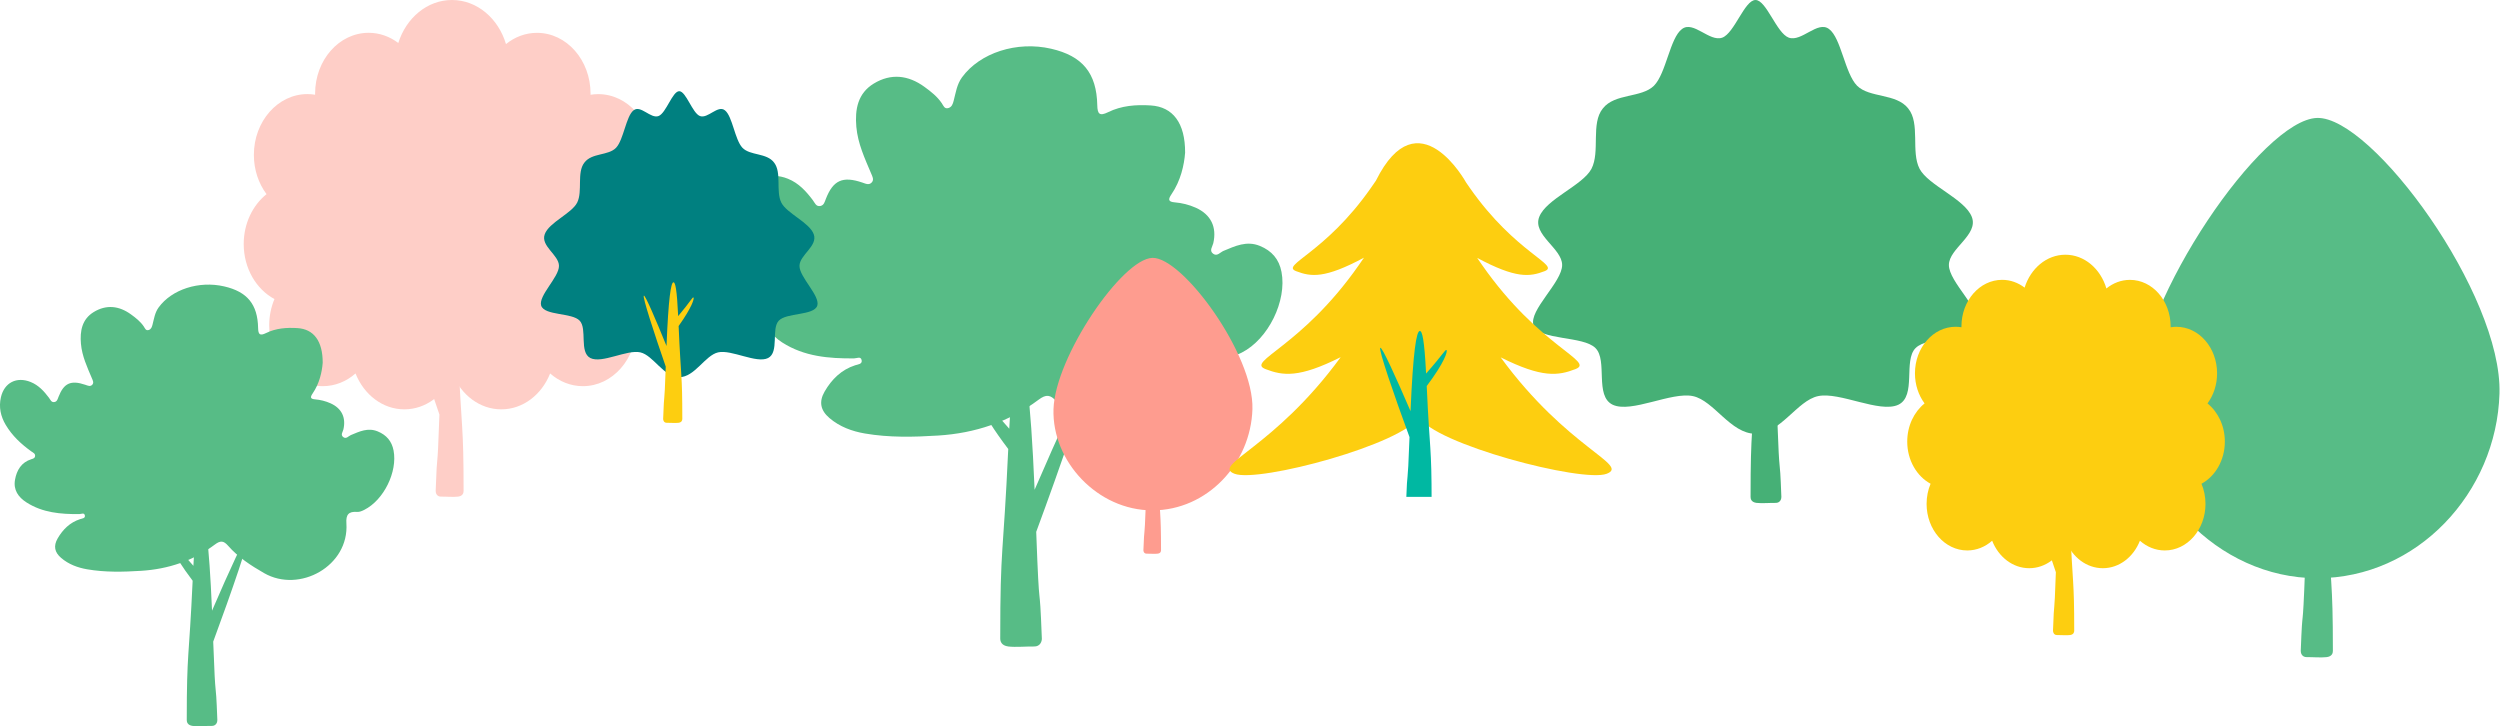 <svg width="1590" height="462" viewBox="0 0 1590 462" fill="none" xmlns="http://www.w3.org/2000/svg">
<g clip-path="url(#clip0_95_1464)">
<path d="M978.956 137.94C974.5 149.394 993.483 157.93 993.519 168.493C993.641 179.422 972.125 197.361 975.328 206.922C978.932 216.63 1006.94 213.48 1014.71 221.368C1022.66 229.245 1013.99 251.799 1025.68 257.417C1037.55 262.961 1063.05 249.015 1076.73 251.934C1090.04 254.754 1100.63 275.88 1116.51 275.88C1132.39 275.88 1142.98 254.754 1156.29 251.934C1169.98 249.015 1195.47 262.948 1207.35 257.417C1219.04 251.799 1210.37 229.245 1218.32 221.368C1226.09 213.492 1254.09 216.643 1257.69 206.922C1260.9 197.349 1239.37 179.422 1239.5 168.493C1239.54 157.93 1258.52 149.394 1254.07 137.94C1249.61 126.486 1226.46 117.95 1220.87 107.387C1215.18 96.458 1221.46 78.532 1213.6 68.958C1206.01 59.25 1189.03 62.4 1181.09 54.512C1173.33 46.635 1170.94 24.081 1163.27 18.464C1156.05 12.92 1145.78 26.865 1137.67 23.947C1129.89 21.126 1123.46 0 1116.5 0C1109.53 0 1103.11 21.126 1095.35 23.947C1087.24 26.865 1076.97 12.92 1069.75 18.464C1062.07 24.081 1059.7 46.635 1051.93 54.512C1043.98 62.388 1027.02 59.238 1019.42 68.958C1011.58 78.532 1017.86 96.458 1012.16 107.387C1006.56 117.95 983.413 126.486 978.956 137.94Z" fill="#46B076"/>
<path d="M1101.92 198.973C1102.83 198.24 1104.6 202.355 1117.58 216.936C1118.93 190.559 1120.57 184.344 1122.39 184.344C1125.02 184.344 1127.58 199.925 1129.52 245.791C1140.68 219.83 1151.26 196.628 1152.69 197.19C1154.4 197.886 1142.22 233.336 1130.31 265.671C1131.93 309.828 1131.78 284.453 1132.95 316.056C1133 317.326 1132.24 319.915 1129.24 319.841C1126.22 319.756 1120.53 320.257 1117.18 319.841C1113.83 319.426 1113.36 317.326 1113.36 316.056C1113.36 271.167 1114.76 278.347 1117.12 226.51C1103.3 208.217 1100.91 199.803 1101.92 198.973Z" fill="#46B076"/>
</g>
<g clip-path="url(#clip1_95_1464)">
<path d="M753.735 97.102C753.121 105.003 750.955 114.924 745.029 123.601C742.805 126.864 742.981 128.342 747.107 128.693C751.76 129.088 756.238 130.2 760.495 132.102C770.153 136.433 774.016 144.422 771.645 154.694C771.133 156.889 768.894 159.42 771.572 161.381C774.133 163.268 776.035 160.444 778.142 159.566C785.59 156.479 792.847 152.953 801.26 156.391C808.898 159.508 813.508 164.878 815.044 172.969C818.541 191.377 806.616 215.724 789.745 224.255C787.843 225.221 785.56 226.216 783.541 226.055C776.123 225.484 773.723 228.44 774.235 235.887C776.722 272.848 733.675 296.537 703.094 279.008C691.578 272.409 680.648 265.298 671.884 255.29C668.094 250.958 665.358 250.607 660.5 254.251C641.683 268.385 620.13 275.526 596.719 277.004C581.135 277.984 565.538 278.364 550.057 275.701C541.804 274.282 534.035 271.414 527.538 265.883C521.817 261.011 520.69 255.524 524.48 248.983C528.957 241.243 535.103 235.141 543.911 232.303C545.696 231.732 548.447 231.63 548.023 229.171C547.54 226.362 544.95 227.928 543.165 227.942C527.187 228.059 511.501 226.786 497.542 217.846C490.446 213.296 486.041 207.062 487.592 198.283C489.056 190.001 493.036 183.227 501.683 180.476C503.161 180.008 504.61 179.686 504.917 178.047C505.385 175.574 503.278 174.842 501.727 173.73C492.948 167.439 485.134 160.152 479.559 150.773C475.17 143.383 473.443 135.409 475.404 126.893C478.33 114.178 489.041 108.779 501.156 113.695C508.004 116.475 512.701 121.655 516.988 127.347C518.247 129.015 519.008 131.605 521.846 130.99C524.07 130.507 524.524 128.327 525.226 126.542C529.865 114.602 535.937 111.851 548.447 116.109C550.525 116.812 552.764 117.997 554.52 115.934C555.983 114.207 554.841 112.232 554.095 110.447C550.028 100.804 545.565 91.293 544.628 80.641C543.663 69.55 545.55 59.322 555.749 53.133C566.65 46.519 577.624 47.748 587.91 55.211C592.066 58.225 596.089 61.371 599.001 65.687C600.069 67.267 600.669 69.506 603.259 68.701C605.366 68.043 605.995 66.097 606.507 64.18C607.868 59.044 608.512 53.762 611.833 49.182C623.188 33.599 646.658 25.946 668.533 30.994C688.462 35.589 697.46 46.461 697.87 66.931C697.987 72.447 699.26 74.057 704.747 71.35C713.248 67.15 722.584 66.463 731.904 67.062C745.907 67.94 753.809 78.154 753.735 97.102Z" fill="#57BC86"/>
</g>
<path d="M620.754 248.501C621.971 247.513 624.366 253.063 641.891 272.679C643.716 237.172 645.883 228.809 648.392 228.809C651.927 228.809 655.387 249.793 658.01 311.493C673.064 276.557 687.358 245.346 689.259 246.106C691.578 247.056 675.117 294.766 659.036 338.256C661.203 397.675 661.013 363.537 662.61 406.077C662.686 407.787 661.66 411.285 657.592 411.171C653.524 411.057 645.845 411.741 641.321 411.171C636.797 410.6 636.151 407.787 636.151 406.077C636.151 345.669 638.052 355.325 641.245 285.566C622.579 260.932 619.386 249.603 620.754 248.501Z" fill="#57BC86"/>
<path d="M796.545 260.185C795.511 294.744 767.858 324.591 732.923 324.591C697.987 324.591 668.992 293.346 670.027 260.185C671.061 227.025 713.672 164.534 732.923 164.003C752.173 163.486 797.58 225.627 796.545 260.185Z" fill="#FE9C8F"/>
<path d="M744.974 283.07C744.457 282.651 743.436 285 735.999 293.332C735.23 278.261 734.293 274.71 733.245 274.71C731.735 274.71 730.267 283.616 729.163 309.828C722.76 294.981 716.707 281.728 715.882 282.05C714.889 282.441 721.879 302.698 728.715 321.18C727.793 346.413 727.877 331.916 727.205 349.964C727.178 350.691 727.611 352.173 729.33 352.131C731.064 352.089 734.321 352.369 736.237 352.131C738.152 351.894 738.417 350.691 738.417 349.964C738.417 324.311 737.607 328.407 736.264 298.798C744.191 288.341 745.547 283.532 744.974 283.07Z" fill="#FE9C8F"/>
<path d="M1589.67 250.332C1587.79 313.327 1537.38 367.734 1473.7 367.734C1410.02 367.734 1357.16 310.779 1359.05 250.332C1360.93 189.885 1438.61 75.974 1473.7 75.006C1508.79 74.063 1591.56 187.337 1589.67 250.332Z" fill="#57BC86"/>
<path d="M1495.67 292.048C1494.72 291.284 1492.86 295.565 1479.31 310.753C1477.9 283.282 1476.2 276.809 1474.29 276.809C1471.53 276.809 1468.86 293.042 1466.84 340.824C1455.17 313.76 1444.14 289.602 1442.64 290.188C1440.83 290.902 1453.57 327.827 1466.03 361.516C1464.35 407.514 1464.5 381.088 1463.28 413.987C1463.23 415.312 1464.02 418.013 1467.15 417.937C1470.31 417.86 1476.25 418.37 1479.74 417.937C1483.23 417.503 1483.71 415.312 1483.71 413.987C1483.71 367.225 1482.24 374.691 1479.79 320.717C1494.24 301.656 1496.71 292.889 1495.67 292.048Z" fill="#57BC86"/>
<g clip-path="url(#clip2_95_1464)">
<path d="M875.101 114.869C874.068 116.378 873.017 117.888 871.948 119.434C842.626 161.396 814.138 168.562 824.359 172.473C833.819 176.093 842.481 177.275 867.49 163.888C866.439 165.434 865.351 166.998 864.246 168.562C827.675 220.928 792.12 229.859 804.878 234.752C815.896 238.972 826.026 240.536 852.684 227.149C810.151 285.335 770.301 295.612 785.179 301.323C800.51 307.198 893.459 282.261 902.411 264.982C911.363 282.261 1006.5 307.198 1021.84 301.323C1036.71 295.63 996.936 285.354 954.422 227.276C980.898 240.536 991.01 238.972 1001.99 234.752C1014.75 229.859 979.195 220.928 942.624 168.562C941.555 167.034 940.522 165.525 939.489 164.033C964.28 177.275 972.906 176.093 982.348 172.473C992.587 168.544 964.081 161.396 934.759 119.434C933.98 118.306 933.201 117.197 932.458 116.105C932.44 116.105 902.067 60.666 875.101 114.869Z" fill="#FDCE10"/>
<path d="M919.972 222.656C919.21 222.038 917.743 225.457 906.996 237.553C905.873 215.672 904.532 210.506 903.009 210.506C900.835 210.506 898.714 223.438 897.101 261.508C887.841 239.972 879.07 220.71 877.892 221.183C876.46 221.765 886.572 251.176 896.449 278.005C895.108 314.638 895.235 293.593 894.256 319.822C894.22 320.876 894.836 323.023 897.337 322.968C899.838 322.895 904.568 323.314 907.34 322.968C910.113 322.623 910.512 320.876 910.512 319.822C910.512 282.571 909.352 288.518 907.395 245.52C918.83 230.332 920.805 223.347 919.972 222.656Z" fill="#00B8A2"/>
</g>
<g clip-path="url(#clip3_95_1464)">
<path d="M421 155.203C421 142.102 415.247 130.512 406.464 123.508C411.483 116.78 414.513 108.063 414.513 98.539C414.513 77.173 399.267 59.864 380.447 59.864C378.789 59.864 377.156 60.015 375.57 60.267C375.57 60.041 375.593 59.788 375.593 59.562C375.593 38.196 360.347 20.887 341.527 20.887C334.164 20.887 327.37 23.532 321.806 28.042C316.977 11.741 303.435 0 287.456 0C271.712 0 258.313 11.414 253.318 27.337C247.92 23.255 241.433 20.862 234.473 20.862C215.653 20.862 200.407 38.171 200.407 59.537C200.407 59.763 200.407 60.015 200.407 60.242C198.82 59.99 197.187 59.839 195.53 59.839C176.709 59.839 161.463 77.148 161.463 98.514C161.463 108.038 164.493 116.73 169.512 123.482C160.753 130.512 155 142.077 155 155.203C155 170.673 163.002 184.027 174.555 190.2C172.424 195.264 171.217 200.933 171.217 206.929C171.217 228.295 186.463 245.604 205.283 245.604C213.119 245.604 220.364 242.581 226.116 237.517C231.443 250.971 243.351 260.344 257.177 260.344C270.789 260.344 282.531 251.273 288 238.146C293.445 251.273 305.187 260.344 318.823 260.344C332.649 260.344 344.557 250.971 349.884 237.517C355.636 242.581 362.881 245.604 370.717 245.604C389.537 245.604 404.783 228.295 404.783 206.929C404.783 200.933 403.576 195.264 401.445 190.2C412.998 184.002 421 170.673 421 155.203Z" fill="#FECEC7"/>
<path d="M305.235 199.396C304.406 198.69 302.797 202.646 291.031 216.705C289.8 191.308 288.332 185.312 286.651 185.312C284.26 185.312 281.94 200.328 280.188 244.521C270.056 219.502 260.444 197.154 259.166 197.708C257.603 198.363 268.683 232.528 279.478 263.669C278.01 306.199 278.152 281.76 277.087 312.196C277.039 313.405 277.726 315.899 280.448 315.849C283.195 315.773 288.356 316.252 291.386 315.849C294.416 315.446 294.842 313.43 294.842 312.196C294.842 268.96 293.564 275.864 291.433 225.927C303.98 208.315 306.135 200.202 305.235 199.396Z" fill="#FECEC7"/>
</g>
<g clip-path="url(#clip4_95_1464)">
<path d="M1415 280.858C1415 270.825 1410.63 261.949 1403.96 256.585C1407.77 251.433 1410.07 244.757 1410.07 237.463C1410.07 221.101 1398.5 207.845 1384.2 207.845C1382.95 207.845 1381.7 207.961 1380.5 208.154C1380.5 207.98 1380.52 207.787 1380.52 207.614C1380.52 191.251 1368.94 177.996 1354.65 177.996C1349.06 177.996 1343.9 180.022 1339.67 183.476C1336 170.992 1325.72 162 1313.59 162C1301.63 162 1291.46 170.741 1287.66 182.935C1283.56 179.809 1278.64 177.976 1273.35 177.976C1259.06 177.976 1247.48 191.232 1247.48 207.594C1247.48 207.768 1247.48 207.961 1247.48 208.135C1246.28 207.942 1245.04 207.826 1243.78 207.826C1229.49 207.826 1217.91 221.082 1217.91 237.444C1217.91 244.738 1220.21 251.395 1224.02 256.566C1217.37 261.949 1213 270.805 1213 280.858C1213 292.705 1219.08 302.932 1227.85 307.659C1226.23 311.538 1225.31 315.879 1225.31 320.471C1225.31 336.833 1236.89 350.089 1251.19 350.089C1257.14 350.089 1262.64 347.774 1267.01 343.896C1271.05 354.199 1280.09 361.377 1290.59 361.377C1300.93 361.377 1309.85 354.431 1314 344.378C1318.13 354.431 1327.05 361.377 1337.41 361.377C1347.91 361.377 1356.95 354.199 1360.99 343.896C1365.36 347.774 1370.86 350.089 1376.81 350.089C1391.11 350.089 1402.69 336.833 1402.69 320.471C1402.69 315.879 1401.77 311.538 1400.15 307.659C1408.92 302.913 1415 292.705 1415 280.858Z" fill="#FDCE10"/>
<path d="M1327.09 314.702C1326.46 314.162 1325.24 317.191 1316.3 327.958C1315.37 308.508 1314.25 303.916 1312.98 303.916C1311.16 303.916 1309.4 315.416 1308.07 349.26C1300.37 330.1 1293.07 312.985 1292.1 313.409C1290.92 313.911 1299.33 340.075 1307.53 363.924C1306.41 396.494 1306.52 377.778 1305.71 401.086C1305.68 402.013 1306.2 403.923 1308.26 403.884C1310.35 403.826 1314.27 404.193 1316.57 403.884C1318.87 403.576 1319.2 402.032 1319.2 401.086C1319.2 367.976 1318.22 373.263 1316.61 335.02C1326.13 321.532 1327.77 315.319 1327.09 314.702Z" fill="#FDCE10"/>
</g>
<g clip-path="url(#clip5_95_1464)">
<path d="M205.236 230.76C204.784 236.57 203.192 243.864 198.834 250.244C197.199 252.643 197.328 253.73 200.362 253.988C203.783 254.279 207.076 255.096 210.206 256.495C217.307 259.68 220.148 265.554 218.405 273.107C218.028 274.721 216.382 276.582 218.351 278.024C220.234 279.411 221.632 277.335 223.182 276.689C228.658 274.419 233.994 271.826 240.181 274.355C245.797 276.646 249.186 280.595 250.315 286.545C252.887 300.079 244.118 317.982 231.713 324.254C230.315 324.965 228.636 325.696 227.152 325.578C221.697 325.158 219.932 327.331 220.309 332.808C222.138 359.985 190.485 377.403 167.999 364.514C159.532 359.662 151.495 354.433 145.051 347.074C142.264 343.889 140.252 343.631 136.68 346.31C122.844 356.703 106.996 361.954 89.782 363.04C78.324 363.761 66.855 364.041 55.472 362.083C49.404 361.039 43.691 358.93 38.914 354.863C34.707 351.281 33.879 347.246 36.666 342.437C39.958 336.746 44.477 332.259 50.953 330.172C52.266 329.752 54.289 329.677 53.977 327.869C53.621 325.804 51.717 326.955 50.405 326.966C38.656 327.052 27.122 326.116 16.858 319.542C11.64 316.196 8.402 311.613 9.542 305.157C10.618 299.068 13.545 294.087 19.903 292.064C20.99 291.72 22.055 291.483 22.281 290.278C22.625 288.46 21.076 287.922 19.935 287.104C13.48 282.478 7.735 277.12 3.636 270.223C0.408 264.79 -0.861 258.926 0.58 252.665C2.732 243.315 10.607 239.345 19.516 242.96C24.551 245.004 28.005 248.813 31.157 252.998C32.082 254.225 32.642 256.129 34.729 255.677C36.364 255.322 36.698 253.719 37.214 252.407C40.625 243.627 45.09 241.605 54.289 244.736C55.816 245.252 57.462 246.123 58.754 244.606C59.829 243.337 58.99 241.884 58.441 240.572C55.45 233.482 52.169 226.488 51.48 218.656C50.77 210.501 52.158 202.98 59.657 198.429C67.673 193.566 75.742 194.47 83.305 199.957C86.361 202.173 89.32 204.487 91.46 207.66C92.246 208.822 92.687 210.468 94.591 209.877C96.141 209.393 96.603 207.962 96.98 206.552C97.98 202.776 98.454 198.892 100.896 195.524C109.245 184.066 126.502 178.439 142.587 182.151C157.24 185.529 163.857 193.523 164.158 208.575C164.244 212.631 165.18 213.814 169.215 211.824C175.466 208.736 182.33 208.231 189.183 208.672C199.48 209.317 205.29 216.827 205.236 230.76Z" fill="#57BC86"/>
</g>
<path d="M107.456 342.082C108.35 341.356 110.111 345.437 122.998 359.86C124.339 333.753 125.933 327.603 127.778 327.603C130.377 327.603 132.921 343.033 134.85 388.4C145.919 362.712 156.429 339.762 157.827 340.321C159.532 341.02 147.428 376.101 135.604 408.079C137.198 451.769 137.058 426.668 138.232 457.947C138.288 459.205 137.533 461.776 134.542 461.693C131.551 461.609 125.905 462.112 122.578 461.693C119.252 461.273 118.777 459.205 118.777 457.947C118.777 413.53 120.174 420.63 122.522 369.336C108.798 351.223 106.45 342.893 107.456 342.082Z" fill="#57BC86"/>
<g clip-path="url(#clip6_95_1464)">
<path d="M517.536 148.95C520.298 156.507 508.504 162.127 508.474 169.096C508.399 176.304 521.776 188.131 519.79 194.433C517.551 200.831 500.128 198.751 495.306 203.958C490.365 209.15 495.754 224.025 488.484 227.724C481.109 231.375 465.254 222.183 456.729 224.104C448.444 225.962 441.86 239.9 431.992 239.9C422.124 239.9 415.525 225.978 407.254 224.104C398.744 222.183 382.89 231.375 375.5 227.724C368.229 224.025 373.619 209.15 368.677 203.958C363.84 198.767 346.433 200.847 344.193 194.433C342.208 188.115 355.584 176.304 355.51 169.096C355.495 162.143 343.686 156.507 346.462 148.95C349.224 141.394 363.631 135.774 367.11 128.804C370.663 121.597 366.751 109.77 371.633 103.467C376.366 97.069 386.906 99.149 391.847 93.942C396.684 88.751 398.162 73.875 402.94 70.176C407.433 66.525 413.808 75.717 418.854 73.796C423.676 71.923 427.662 58 431.992 58C436.321 58 440.322 71.923 445.144 73.796C450.19 75.717 456.565 66.525 461.059 70.176C465.836 73.875 467.314 88.751 472.151 93.942C477.093 99.133 487.648 97.053 492.365 103.467C497.247 109.786 493.336 121.597 496.889 128.804C500.367 135.774 514.759 141.409 517.536 148.95Z" fill="#008080"/>
<path d="M441.055 189.194C440.488 188.718 439.383 191.433 431.321 201.037C430.485 183.638 429.47 179.542 428.335 179.542C426.708 179.542 425.111 189.814 423.902 220.056C416.959 202.942 410.376 187.639 409.495 188.02C408.42 188.48 416.004 211.849 423.409 233.169C422.409 262.285 422.498 245.552 421.767 266.396C421.737 267.222 422.2 268.937 424.081 268.889C425.962 268.841 429.5 269.159 431.575 268.889C433.65 268.619 433.949 267.238 433.949 266.396C433.949 236.789 433.083 241.52 431.605 207.356C440.204 195.291 441.682 189.75 441.055 189.194Z" fill="#FDCE10"/>
</g>
<defs>
<clipPath id="clip0_95_1464">
<rect width="283" height="320" fill="white" transform="matrix(-1 0 0 1 1258 0)"/>
</clipPath>
<clipPath id="clip1_95_1464">
<rect width="341.045" height="255.476" fill="white" transform="translate(474.613 29.429)"/>
</clipPath>
<clipPath id="clip2_95_1464">
<rect width="243" height="232" fill="white" transform="translate(782 84)"/>
</clipPath>
<clipPath id="clip3_95_1464">
<rect width="266" height="316" fill="white" transform="translate(155)"/>
</clipPath>
<clipPath id="clip4_95_1464">
<rect width="202" height="242" fill="white" transform="translate(1213 162)"/>
</clipPath>
<clipPath id="clip5_95_1464">
<rect width="250.768" height="187.85" fill="white" transform="translate(0 181)"/>
</clipPath>
<clipPath id="clip6_95_1464">
<rect width="176" height="211" fill="white" transform="translate(344 58)"/>
</clipPath>
</defs>
</svg>
